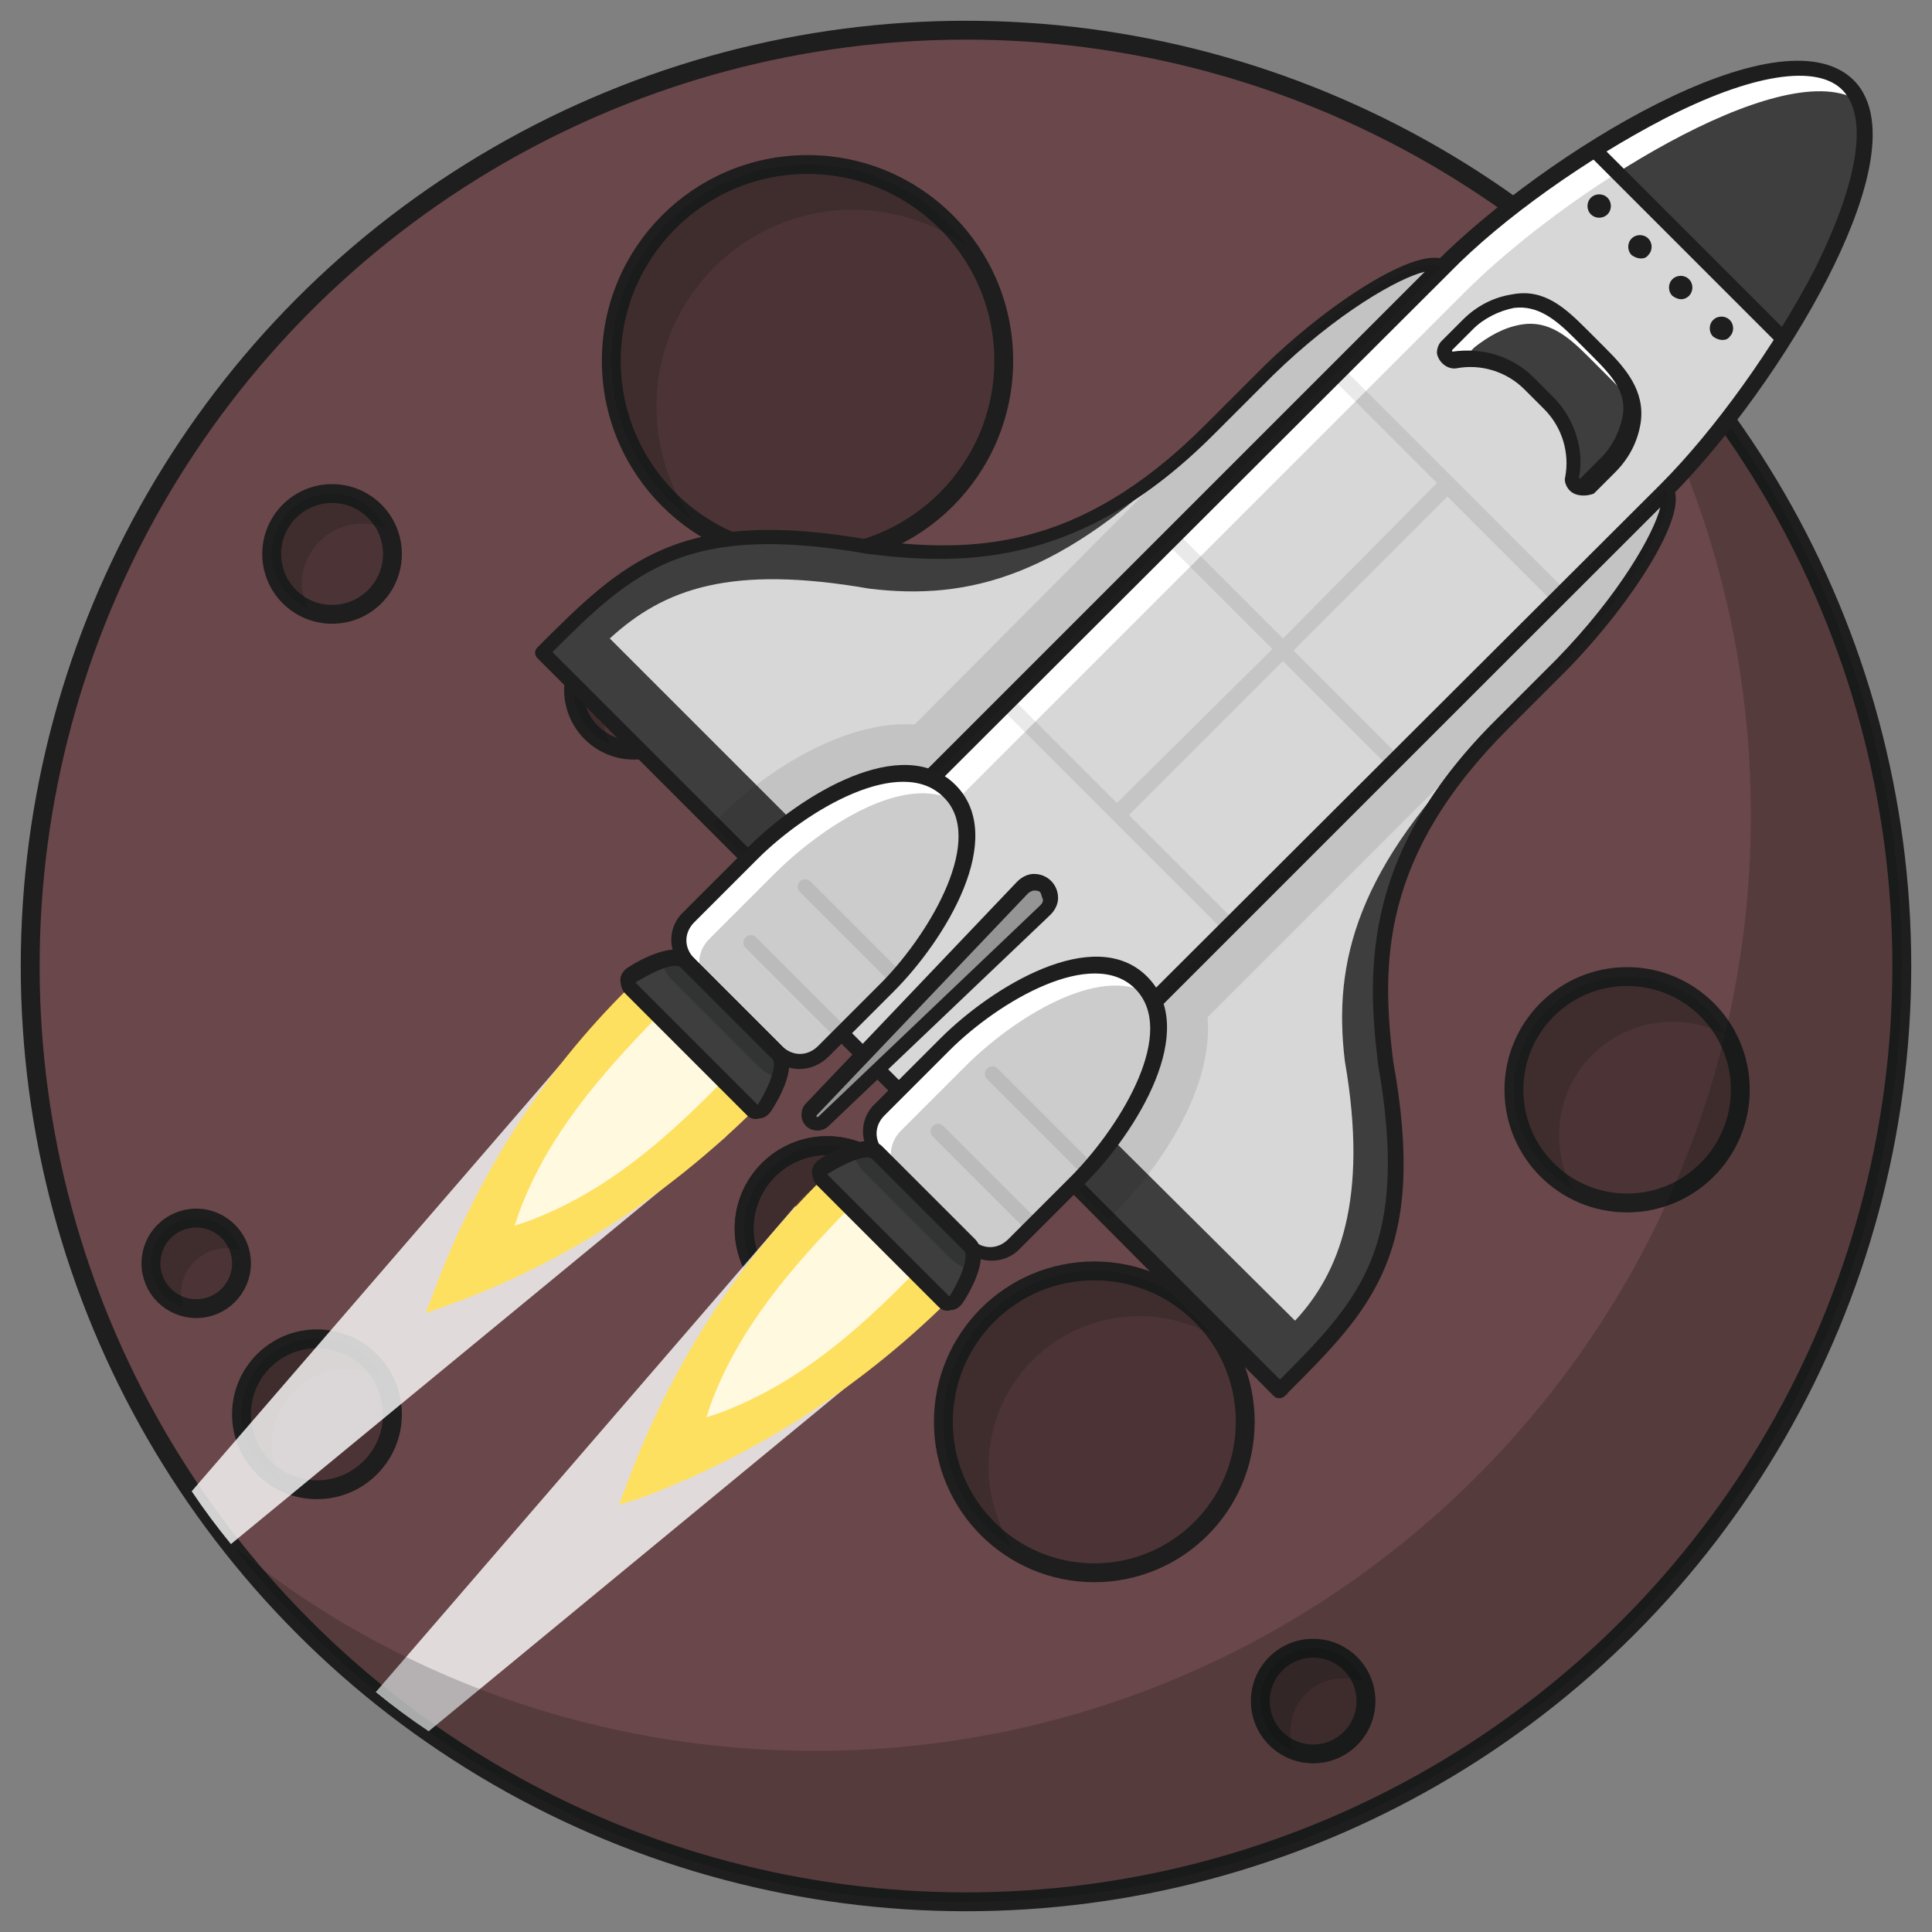 <?xml version="1.0" ?><!DOCTYPE svg  PUBLIC '-//W3C//DTD SVG 1.1//EN'  'http://www.w3.org/Graphics/SVG/1.1/DTD/svg11.dtd'><svg enable-background="new 0 0 128 128" id="Слой_1" version="1.1" viewBox="0 0 128 128" xml:space="preserve" xmlns="http://www.w3.org/2000/svg" xmlns:xlink="http://www.w3.org/1999/xlink"><rect x="0" y="0" width="128" height="128" fill="#808080" stroke="none"/><g><g><circle cx="64" cy="64" fill="#6A474A" r="62"/><circle cx="64" cy="64" fill="none" r="62" stroke="#1E1E1E" stroke-miterlimit="10" stroke-width="1.25"/><g opacity="0.3"><circle cx="53.5" cy="23.9" fill="#060808" r="13"/><circle cx="72.5" cy="94.2" fill="#060808" r="10"/><circle cx="107.8" cy="72.2" fill="#060808" r="7.5"/><circle cx="54.8" cy="81.4" fill="#060808" r="5.5"/><circle cx="42" cy="45.7" fill="#060808" r="4"/><circle cx="87" cy="112.7" fill="#060808" r="3.5"/><circle cx="22" cy="36.7" fill="#060808" r="4"/><circle cx="21" cy="93.7" fill="#060808" r="5"/><circle cx="13" cy="83.7" fill="#060808" r="3"/><circle cx="94.8" cy="30.2" fill="#060808" r="10"/></g><g><circle cx="72.5" cy="94.2" fill="none" r="10" stroke="#1E1E1E" stroke-miterlimit="10" stroke-width="1.25"/><circle cx="107.8" cy="72.2" fill="none" r="7.5" stroke="#1E1E1E" stroke-miterlimit="10" stroke-width="1.25"/><circle cx="54.8" cy="81.4" fill="none" r="5.5" stroke="#1E1E1E" stroke-miterlimit="10" stroke-width="1.25"/><circle cx="54.8" cy="81.4" fill="none" r="5.5" stroke="#1E1E1E" stroke-miterlimit="10" stroke-width="1.25"/><circle cx="42" cy="45.7" fill="none" r="4" stroke="#1E1E1E" stroke-miterlimit="10" stroke-width="1.25"/><circle cx="87" cy="112.7" fill="none" r="3.5" stroke="#1E1E1E" stroke-miterlimit="10" stroke-width="1.25"/><circle cx="22" cy="36.7" fill="none" r="4" stroke="#1E1E1E" stroke-miterlimit="10" stroke-width="1.25"/><circle cx="21" cy="93.7" fill="none" r="5" stroke="#1E1E1E" stroke-miterlimit="10" stroke-width="1.25"/><circle cx="13" cy="83.7" fill="none" r="3" stroke="#1E1E1E" stroke-miterlimit="10" stroke-width="1.25"/><circle cx="53.5" cy="23.9" fill="none" r="13" stroke="#1E1E1E" stroke-miterlimit="10" stroke-width="1.25"/><circle cx="94.8" cy="30.2" fill="none" r="10" stroke="#1E1E1E" stroke-miterlimit="10" stroke-width="1.25"/></g><g><g opacity="0.2"><path d="M75.5,87.2c2,0,3.8,0.6,5.4,1.6c-1.8-2.8-4.9-4.6-8.4-4.6c-5.5,0-10,4.5-10,10c0,3.5,1.8,6.6,4.6,8.4      c-1-1.6-1.6-3.4-1.6-5.4C65.5,91.6,70,87.2,75.5,87.2z" fill="#0C0E0E"/></g><g opacity="0.2"><path d="M110.8,67.7c1.3,0,2.5,0.3,3.6,0.9c-1.3-2.3-3.7-3.9-6.6-3.9c-4.1,0-7.5,3.4-7.5,7.5      c0,2.8,1.6,5.3,3.9,6.6c-0.6-1.1-0.9-2.3-0.9-3.6C103.3,71,106.7,67.7,110.8,67.7z" fill="#0C0E0E"/></g><g opacity="0.2"><path d="M56.8,77.9c1,0,1.9,0.3,2.8,0.7c-1-1.6-2.7-2.7-4.8-2.7c-3,0-5.5,2.5-5.5,5.5c0,2,1.1,3.8,2.7,4.8      c-0.5-0.8-0.7-1.8-0.7-2.8C51.3,80.4,53.8,77.9,56.8,77.9z" fill="#0C0E0E"/></g><g opacity="0.2"><path d="M44,43.7c0.6,0,1.1,0.1,1.6,0.4c-0.6-1.4-2-2.4-3.6-2.4c-2.2,0-4,1.8-4,4c0,1.6,1,3,2.4,3.6      c-0.2-0.5-0.4-1.1-0.4-1.6C40,45.5,41.8,43.7,44,43.7z" fill="#0C0E0E"/></g><g opacity="0.2"><path d="M89,111.2c0.4,0,0.9,0.1,1.3,0.2c-0.5-1.3-1.8-2.2-3.3-2.2c-1.9,0-3.5,1.6-3.5,3.5      c0,1.5,0.9,2.8,2.2,3.3c-0.2-0.4-0.2-0.8-0.2-1.3C85.5,112.7,87.1,111.2,89,111.2z" fill="#0C0E0E"/></g><g opacity="0.2"><path d="M24,34.7c0.6,0,1.1,0.1,1.6,0.4c-0.6-1.4-2-2.4-3.6-2.4c-2.2,0-4,1.8-4,4c0,1.6,1,3,2.4,3.6      c-0.2-0.5-0.4-1.1-0.4-1.6C20,36.5,21.8,34.7,24,34.7z" fill="#0C0E0E"/></g><g opacity="0.2"><path d="M23,90.7c0.9,0,1.7,0.2,2.4,0.6c-0.8-1.6-2.5-2.6-4.4-2.6c-2.8,0-5,2.2-5,5c0,1.9,1.1,3.5,2.6,4.4      c-0.4-0.7-0.6-1.5-0.6-2.4C18,92.9,20.3,90.7,23,90.7z" fill="#0C0E0E"/></g><g opacity="0.2"><path d="M15,82.7c0.3,0,0.6,0.1,0.9,0.1c-0.4-1.2-1.5-2.1-2.9-2.1c-1.7,0-3,1.3-3,3c0,1.4,0.9,2.5,2.1,2.9      C12.1,86.3,12,86,12,85.7C12,84,13.4,82.7,15,82.7z" fill="#0C0E0E"/></g><g opacity="0.2"><path d="M56.5,13.9c2.8,0,5.4,0.9,7.6,2.4c-2.4-3.3-6.2-5.4-10.6-5.4c-7.2,0-13,5.8-13,13      c0,4.4,2.2,8.2,5.4,10.6c-1.5-2.1-2.4-4.7-2.4-7.6C43.5,19.7,49.4,13.9,56.5,13.9z" fill="#0C0E0E"/></g><g opacity="0.2"><path d="M97.8,23.2c2,0,3.8,0.6,5.4,1.6c-1.8-2.8-4.9-4.6-8.4-4.6c-5.5,0-10,4.5-10,10c0,3.5,1.8,6.6,4.6,8.4      c-1-1.6-1.6-3.4-1.6-5.4C87.8,27.6,92.3,23.2,97.8,23.2z" fill="#0C0E0E"/></g></g></g><path d="M15.3,102.3l32.8-27L40,67.2L12.7,98.8C13.5,100,14.4,101.2,15.3,102.3z" fill="#FFFFFF" opacity="0.8"/><path d="M24.9,112.1c1.1,0.9,2.3,1.8,3.5,2.6l32.4-26.7l-8.1-8.1L24.9,112.1z" fill="#FFFFFF" opacity="0.8"/><g opacity="0.2"><path d="M102.5,15.5C111,26,116,39.4,116,54c0,34.2-27.8,62-62,62c-14.6,0-28-5-38.5-13.5    C26.8,116.8,44.3,126,64,126c34.2,0,62-27.8,62-62C126,44.3,116.8,26.8,102.5,15.5z" fill="#060808"/></g><g><g><path d="M29.6,86.5L28.2,87l0.5-1.3c2.8-7.6,7.2-14.6,13-20.3l0,0l8.2,8.2l0,0C44.1,79.3,37.2,83.8,29.6,86.5z" fill="#FEE061"/><path d="M35,80.9l-0.9,0.3l0.3-0.9c1.9-5.1,5.4-9.1,9.2-13l0.6,0.6l4.3,4.3l-0.6-0.6     C44.1,75.5,40.1,79,35,80.9z" fill="#FFFFFF" opacity="0.8"/></g><g><path d="M42.3,99.3L41,99.7l0.5-1.3c2.8-7.6,7.2-14.6,13-20.3l0,0l8.2,8.2l0,0C56.9,92,49.9,96.5,42.3,99.3z" fill="#FEE061"/><path d="M47.7,93.6l-0.9,0.3l0.3-0.9c1.9-5.1,5.4-9.1,9.2-13l0.6,0.6l3.7,3.7l0,0     C56.8,88.2,52.8,91.7,47.7,93.6z" fill="#FFFFFF" opacity="0.8"/></g><g><g><g><path d="M110.3,32.5L110.3,32.5c1,1-2,6.6-6.9,11.6l-3.9,3.9C91,56.5,91,63.8,91.8,70.4l0,0       c2.2,12.5-1.4,16.1-7,21.7l0,0l-17-17L110.3,32.5z" fill="#D8D7D8"/></g><g><path d="M87.5,89.3c4-4.3,6.1-8.6,4.3-18.9l0,0C91,63.8,91,56.5,99.5,47.9l3.9-3.9c4.9-5-5,5-5,5       c-8.5,8.5-10.1,14.7-9.3,21.3l0,0c1.6,9.2-0.4,14.1-3.3,17.2L70.5,72.3l-2.7,2.7l15.7,15.7l1.4,1.4l0,0L87.5,89.3L87.5,89.3z" fill="#3D3E3D"/></g><g><path d="M84.4,92.5C84.4,92.5,84.4,92.5,84.4,92.5L67.4,75.4c-0.2-0.2-0.2-0.5,0-0.7L110,32.1       c0.2-0.2,0.5-0.2,0.7,0c1.5,1.5-2.4,7.7-6.9,12.3l-3.9,3.9c-8.4,8.4-8.4,15.5-7.6,22c2.3,12.7-1.4,16.4-7,22c0,0,0,0.1-0.1,0.1       C85,92.7,84.6,92.7,84.4,92.5z M68.5,75.1l16.3,16.3c5.4-5.4,8.6-8.9,6.5-20.9c-0.8-6.5-0.9-14.2,7.9-22.9l3.9-3.9       c4.2-4.3,6.5-8.4,6.9-10.1L68.5,75.1z" fill="#1E1E1E"/></g><g><path d="M95.5,17.7L95.5,17.7c-1-1-6.6,2-11.6,6.9l-3.9,3.9C71.5,37,64.2,37,57.6,36.2l0,0       c-12.5-2.2-16.1,1.4-21.7,7l0,0l17,17L95.5,17.7z" fill="#D8D7D8"/></g><g><path d="M40.4,42.3c3.6-3.3,8-4.9,17.2-3.3c6.6,0.8,12.8-0.8,21.3-9.3c0,0,10.1-10,5-5l-3.9,3.9       C71.5,37,64.2,37,57.6,36.2c-10.3-1.8-14.6,0.3-18.9,4.3l0,0L36,43.1c0,0-0.1,0.1-0.1,0.1l0,0l1.4,1.4l15.7,15.7l2.7-2.7       L40.4,42.3z" fill="#3D3E3D"/></g><g><path d="M52.6,60.6l-17-17c-0.2-0.2-0.2-0.5,0-0.7c5.7-5.7,9.4-9.4,22.2-7.1c6.5,0.8,13.6,0.8,22-7.6l3.9-3.9       c4.6-4.5,10.8-8.4,12.3-6.9c0.2,0.2,0.2,0.5,0,0.7L53.3,60.6C53.1,60.8,52.8,60.8,52.6,60.6z M36.6,43.2l16.3,16.3l41.5-41.5       c-1.7,0.4-5.8,2.7-10.1,6.9l-3.9,3.9c-8.7,8.7-16.4,8.7-22.9,7.9C45.5,34.6,42,37.8,36.6,43.2z" fill="#1E1E1E"/></g><g><path d="M122.4,5.6L122.4,5.6c-4.4-4.4-19.9,5.1-26.8,12L51,62.2c-0.4,0.4-0.4,1.1,0,1.5l6.6,6.6l6.6,6.6       c0.4,0.4,1.1,0.4,1.5,0l44.5-44.5C117.2,25.6,126.8,10,122.4,5.6z" fill="#D8D7D8"/></g><g><path d="M105.8,10.1l12.1,12.1c4-5.3,7.1-13.9,4.4-16.5l0,0C119.7,3,112.1,5.8,105.8,10.1z" fill="#3D3E3D"/></g><g><path d="M122.4,5.6c-4.4-4.4-19.9,5.1-26.8,12L50.2,63l1.6,1.6l45.3-45.3c6.5-6.5,20.8-15.6,25.9-12.7       C122.9,6.2,122.6,5.9,122.4,5.6L122.4,5.6z" fill="#FFFFFF"/></g><g><path d="M117.5,22.5l-12.1-12.1c-0.2-0.2-0.2-0.5,0-0.7c0.2-0.2,0.5-0.2,0.7,0l12.1,12.1c0.2,0.2,0.2,0.5,0,0.7       C118.1,22.7,117.7,22.7,117.5,22.5z" fill="#1E1E1E"/></g><g><path d="M64.7,78.1L49.9,63.3c-0.2-0.2-0.2-0.5,0-0.7l45.3-45.3c7-7,22.7-16.8,27.6-12       c2.7,2.7,0.6,8.6-1.7,13.1c-2.6,5.1-6.7,10.8-10.4,14.5L65.4,78.1C65.2,78.3,64.9,78.3,64.7,78.1z M51,63L65,77L110,32.1       c3.6-3.6,7.6-9.2,10.2-14.2c2.9-5.8,3.6-10.1,1.9-11.9s-6.1-1.1-11.9,1.9c-5,2.6-10.6,6.5-14.2,10.2L51,63z" fill="#1E1E1E"/></g><g><path d="M104.2,31.7L104.2,31.7c0.3-1.8-0.3-3.7-1.6-5l-1.3-1.3c-1.3-1.3-3.2-1.9-5-1.6h0       c-0.5,0.1-0.9-0.6-0.5-0.9l1.4-1.4c0.8-0.8,1.9-1.4,3-1.6h0c1.8-0.3,3.1,0.8,4.4,2.1l1.3,1.3c1.3,1.3,2.4,2.6,2.1,4.4l0,0       c-0.2,1.1-0.7,2.2-1.6,3l-1.4,1.4C104.8,32.5,104.1,32.2,104.2,31.7z" fill="#3D3E3D"/></g><g><path d="M100.8,21.5c1.8-0.3,3.1,0.8,4.4,2.1l1.3,1.3c0.6,0.6,1.2,1.2,1.6,1.9c-0.1-1.4-1.1-2.5-2.2-3.6       l-1.3-1.3c-1.3-1.3-2.6-2.4-4.4-2.1c-1.1,0.2-2.2,0.7-3,1.6l-1.4,1.4c-0.4,0.4,0,1,0.5,0.9c0.3,0,0.5-0.1,0.8-0.1l0.6-0.6       C98.6,22.3,99.6,21.7,100.8,21.5z" fill="#FFFFFF"/></g><g><path d="M104,32.5c-0.2-0.2-0.4-0.6-0.3-0.9c0.3-1.6-0.2-3.3-1.4-4.5l-1.3-1.3c-1.2-1.2-2.9-1.7-4.5-1.4       c-0.6,0.1-1.2-0.4-1.3-1c0-0.3,0.1-0.6,0.3-0.8l1.4-1.4c0.9-0.9,2-1.5,3.3-1.7c2.1-0.4,3.5,0.9,4.9,2.3l1.3,1.3       c1.3,1.3,2.6,2.8,2.3,4.9c-0.2,1.3-0.8,2.4-1.7,3.3l-1.4,1.4C105.1,32.9,104.4,32.9,104,32.5z M104.3,22.4       c-1.2-1.2-2.4-2.2-4-2c-1,0.2-2,0.7-2.7,1.4l-1.4,1.4l0.1,0.6l-0.1-0.5c2-0.3,4,0.3,5.4,1.7l1.3,1.3c1.4,1.4,2.1,3.5,1.7,5.4       l0,0c0,0,0,0,0.1,0l1.4-1.4c0.7-0.7,1.2-1.7,1.4-2.7c0.3-1.6-0.7-2.7-2-4L104.3,22.4z" fill="#1E1E1E"/></g><g opacity="0.1"><path d="M83.9,24.6l-3.9,3.9c0,0,0,0,0,0L60.6,48c-4.6-0.3-9.8,3-13,6.2l-0.4,0.4l3.4,3.4l2.3,2.3l11.1-11.1       l31.5-31.5C94.6,16.7,89,19.7,83.9,24.6z" fill="#060808"/></g><g><path d="M45.6,63.9l5.8,5.8c0.9,0.9,2.2,0.9,3.1,0l4.3-4.3c3.2-3.2,7.3-9.8,4.1-13l0,0c-3.2-3.2-9.8,0.9-13,4.1       l-4.3,4.3C44.8,61.6,44.8,63,45.6,63.9z" fill="#CCCCCC"/></g><g><path d="M62.9,52.4c-3.2-3.2-9.8,0.9-13,4.1l-4.3,4.3c-0.9,0.9-0.9,2.2,0,3.1l1.4,1.4c-0.9-0.9-0.9-2.2,0-3.1       l4.3-4.3c3-3,8.7-6.9,12.2-4.7C63.3,52.9,63.1,52.6,62.9,52.4L62.9,52.4z" fill="#FFFFFF"/></g><g><path d="M51.1,70l-5.8-5.8c-1.1-1.1-1.1-2.8,0-3.8l4.3-4.3c3.4-3.4,10.2-7.6,13.7-4.1       c3.5,3.5-0.7,10.3-4.1,13.7L54.9,70C53.8,71.1,52.1,71.1,51.1,70z M62.5,52.8c-2.8-2.8-9,0.8-12.3,4.1L46,61.1       c-0.7,0.7-0.7,1.7,0,2.4l5.8,5.8c0.7,0.7,1.7,0.7,2.4,0l4.3-4.3C61.7,61.7,65.3,55.5,62.5,52.8z" fill="#1E1E1E"/></g><g opacity="0.1"><path d="M55.2,68.6l-5.8-5.8c-0.2-0.2-0.2-0.5,0-0.7c0.2-0.2,0.5-0.2,0.7,0l5.8,5.8c0.2,0.2,0.2,0.5,0,0.7       C55.7,68.8,55.4,68.8,55.2,68.6z" fill="#1E1E1E"/></g><g opacity="0.1"><path d="M80,67.4l23.4-23.4c4.9-5,7.9-10.6,6.9-11.6L78.9,63.9L67.7,75.1l2.3,2.3l3.4,3.4l0.4-0.4       C77,77.2,80.4,72,80,67.4z" fill="#060808"/></g><g><path d="M58.4,76.6l5.8,5.8c0.9,0.9,2.2,0.9,3.1,0l4.3-4.3c3.2-3.2,7.3-9.8,4.1-13l0,0c-3.2-3.2-9.8,0.9-13,4.1       l-4.3,4.3C57.5,74.3,57.5,75.7,58.4,76.6z" fill="#CCCCCC"/></g><g><path d="M75.6,65.1c-3.2-3.2-9.8,0.9-13,4.1l-4.3,4.3c-0.9,0.9-0.9,2.2,0,3.1l1.4,1.4c-0.9-0.9-0.9-2.2,0-3.1       l4.3-4.3c3-3,8.8-6.8,12.2-4.7C76,65.6,75.8,65.3,75.6,65.1L75.6,65.1z" fill="#FFFFFF"/></g><g><path d="M63.8,82.7L58,76.9c-1.1-1.1-1.1-2.8,0-3.8l4.3-4.3c3.4-3.4,10.2-7.6,13.7-4.1       c3.5,3.5-0.7,10.3-4.1,13.7l-4.3,4.3C66.6,83.8,64.8,83.8,63.8,82.7z M75.2,65.5c-2.8-2.8-9,0.8-12.3,4.1l-4.3,4.3       c-0.7,0.7-0.7,1.7,0,2.4l5.8,5.8c0.7,0.7,1.7,0.7,2.4,0l4.3-4.3C74.4,74.4,78,68.3,75.2,65.5z" fill="#1E1E1E"/></g><g opacity="0.1"><path d="M67.9,81.4l-6.1-6.1c-0.2-0.2-0.2-0.5,0-0.7c0.2-0.2,0.5-0.2,0.7,0l6.1,6.1c0.2,0.2,0.2,0.5,0,0.7       C68.4,81.6,68.1,81.6,67.9,81.4z" fill="#1E1E1E"/></g><path d="M103.7,39.1L88.9,24.3c-0.2-0.2-0.5-0.2-0.7,0c-0.2,0.2-0.2,0.5,0,0.7l7,7L85,42.3l-7-7      c-0.2-0.2-0.5-0.2-0.7,0c-0.2,0.2-0.2,0.5,0,0.7l7,7L74,53.2l-7-7c-0.2-0.2-0.5-0.2-0.7,0c-0.2,0.2-0.2,0.5,0,0.7l14.8,14.8      c0.2,0.2,0.5,0.2,0.7,0s0.2-0.5,0-0.7l-7-7L85,43.8l7,7c0.2,0.2,0.5,0.2,0.7,0c0.2-0.2,0.2-0.5,0-0.7l-7-7l10.2-10.2l7,7      c0.2,0.2,0.5,0.2,0.7,0S103.9,39.3,103.7,39.1z" fill="#1E1E1E" opacity="0.1"/><g><path d="M49.8,73.5l-8.1-8.1c-0.3-0.3-0.2-0.7,0.1-0.9l0,0c0.9-0.5,2.9-1.6,3.6-0.9l6.1,6.1       c0.7,0.7-0.4,2.8-0.9,3.6l0,0C50.5,73.7,50.1,73.8,49.8,73.5z" fill="#3D3E3D"/></g><g opacity="0.2"><path d="M51.6,69.8l-6.1-6.1c-0.3-0.3-0.9-0.3-1.6-0.1c0,0.5,0.3,1,0.6,1.3l5.8,5.8c0.4,0.4,0.8,0.6,1.3,0.6       C51.9,70.7,51.9,70.1,51.6,69.8z" fill="#060808"/></g><g><path d="M62.6,86.2l-8.1-8.1c-0.3-0.3-0.2-0.7,0.1-0.9l0,0c0.9-0.5,2.9-1.6,3.6-0.9l6.1,6.1       c0.7,0.7-0.4,2.8-0.9,3.6l0,0C63.2,86.4,62.8,86.5,62.6,86.2z" fill="#3D3E3D"/></g><g opacity="0.2"><path d="M64.3,82.5l-6.1-6.1c-0.3-0.3-0.9-0.3-1.6-0.1c0,0.5,0.3,1,0.6,1.3l5.8,5.8c0.4,0.4,0.8,0.6,1.3,0.6       C64.6,83.4,64.6,82.8,64.3,82.5z" fill="#060808"/></g><g><path d="M62.2,86.6l-8.1-8.1c-0.2-0.2-0.3-0.6-0.3-0.9s0.2-0.6,0.5-0.8c1.4-0.9,3.4-1.7,4.2-0.8l6.1,6.1       c0.9,0.9,0.1,2.8-0.8,4.2c-0.2,0.3-0.5,0.5-0.8,0.5C62.7,86.9,62.4,86.8,62.2,86.6z M57.8,76.8c-0.3-0.3-1.4,0-3,1l8.1,8.1       c0,0,0,0,0,0c1-1.6,1.2-2.7,1-3L57.8,76.8z" fill="#1E1E1E"/></g><g><path d="M49.5,73.9l-8.1-8.1c-0.2-0.2-0.3-0.6-0.3-0.9c0-0.3,0.2-0.6,0.5-0.8c1.4-0.9,3.4-1.7,4.2-0.8l6.1,6.1       c0.9,0.9,0.1,2.8-0.8,4.2c-0.2,0.3-0.5,0.5-0.8,0.5C50,74.2,49.7,74.1,49.5,73.9z M45.1,64.1c-0.3-0.3-1.4,0-3,1l8.1,8.1       c0,0,0,0,0,0c1-1.6,1.2-2.7,1-3L45.1,64.1z" fill="#1E1E1E"/></g><g><path d="M53.8,74.2L53.8,74.2c-0.2-0.2-0.2-0.6,0-0.8l14-14.7c0.4-0.4,1.1-0.4,1.5,0v0c0.4,0.4,0.4,1.1,0,1.5       l-14.7,14C54.3,74.5,54,74.5,53.8,74.2z" fill="#959595"/></g><g><path d="M53.4,74.6c-0.4-0.4-0.4-1.1,0-1.5l14-14.7c0.3-0.3,0.7-0.5,1.1-0.5c0.9,0,1.6,0.7,1.6,1.6       c0,0.4-0.2,0.8-0.5,1.1l-14.7,14C54.5,75,53.8,75,53.4,74.6z M68.9,59.1C68.8,59,68.6,59,68.5,59c-0.1,0-0.3,0.1-0.4,0.2       l-14,14.7l0,0.1c0,0,0,0,0.1,0l14.7-14c0.1-0.1,0.2-0.2,0.2-0.4C69,59.4,69,59.2,68.9,59.1z" fill="#1E1E1E"/></g><g opacity="0.1"><path d="M59,65.1l-6-6c-0.2-0.2-0.2-0.5,0-0.7c0.2-0.2,0.5-0.2,0.7,0l6,6c0.2,0.2,0.2,0.5,0,0.7       C59.6,65.3,59.2,65.3,59,65.1z" fill="#1E1E1E"/></g><g opacity="0.1"><path d="M71.6,77.7l-6.2-6.2c-0.2-0.2-0.2-0.5,0-0.7c0.2-0.2,0.5-0.2,0.7,0l6.2,6.2c0.2,0.2,0.2,0.5,0,0.7       C72.1,77.9,71.8,77.9,71.6,77.7z" fill="#1E1E1E"/></g></g><g><g><path d="M110.8,19.6c-0.3-0.3-0.3-0.8,0-1.1c0.3-0.3,0.8-0.3,1.1,0c0.3,0.3,0.3,0.8,0,1.1       S111.2,19.9,110.8,19.6z" fill="#1E1E1E"/></g><g><path d="M113.5,22.3c-0.3-0.3-0.3-0.8,0-1.1s0.8-0.3,1.1,0s0.3,0.8,0,1.1C114.4,22.6,113.9,22.6,113.5,22.3z" fill="#1E1E1E"/></g><g><path d="M105.4,14.2c-0.3-0.3-0.3-0.8,0-1.1c0.3-0.3,0.8-0.3,1.1,0c0.3,0.3,0.3,0.8,0,1.1       C106.2,14.5,105.7,14.5,105.4,14.2z" fill="#1E1E1E"/></g><g><path d="M108.1,16.9c-0.3-0.3-0.3-0.8,0-1.1c0.3-0.3,0.8-0.3,1.1,0c0.3,0.3,0.3,0.8,0,1.1       C109,17.2,108.5,17.2,108.1,16.9z" fill="#1E1E1E"/></g></g></g></g></g></svg>